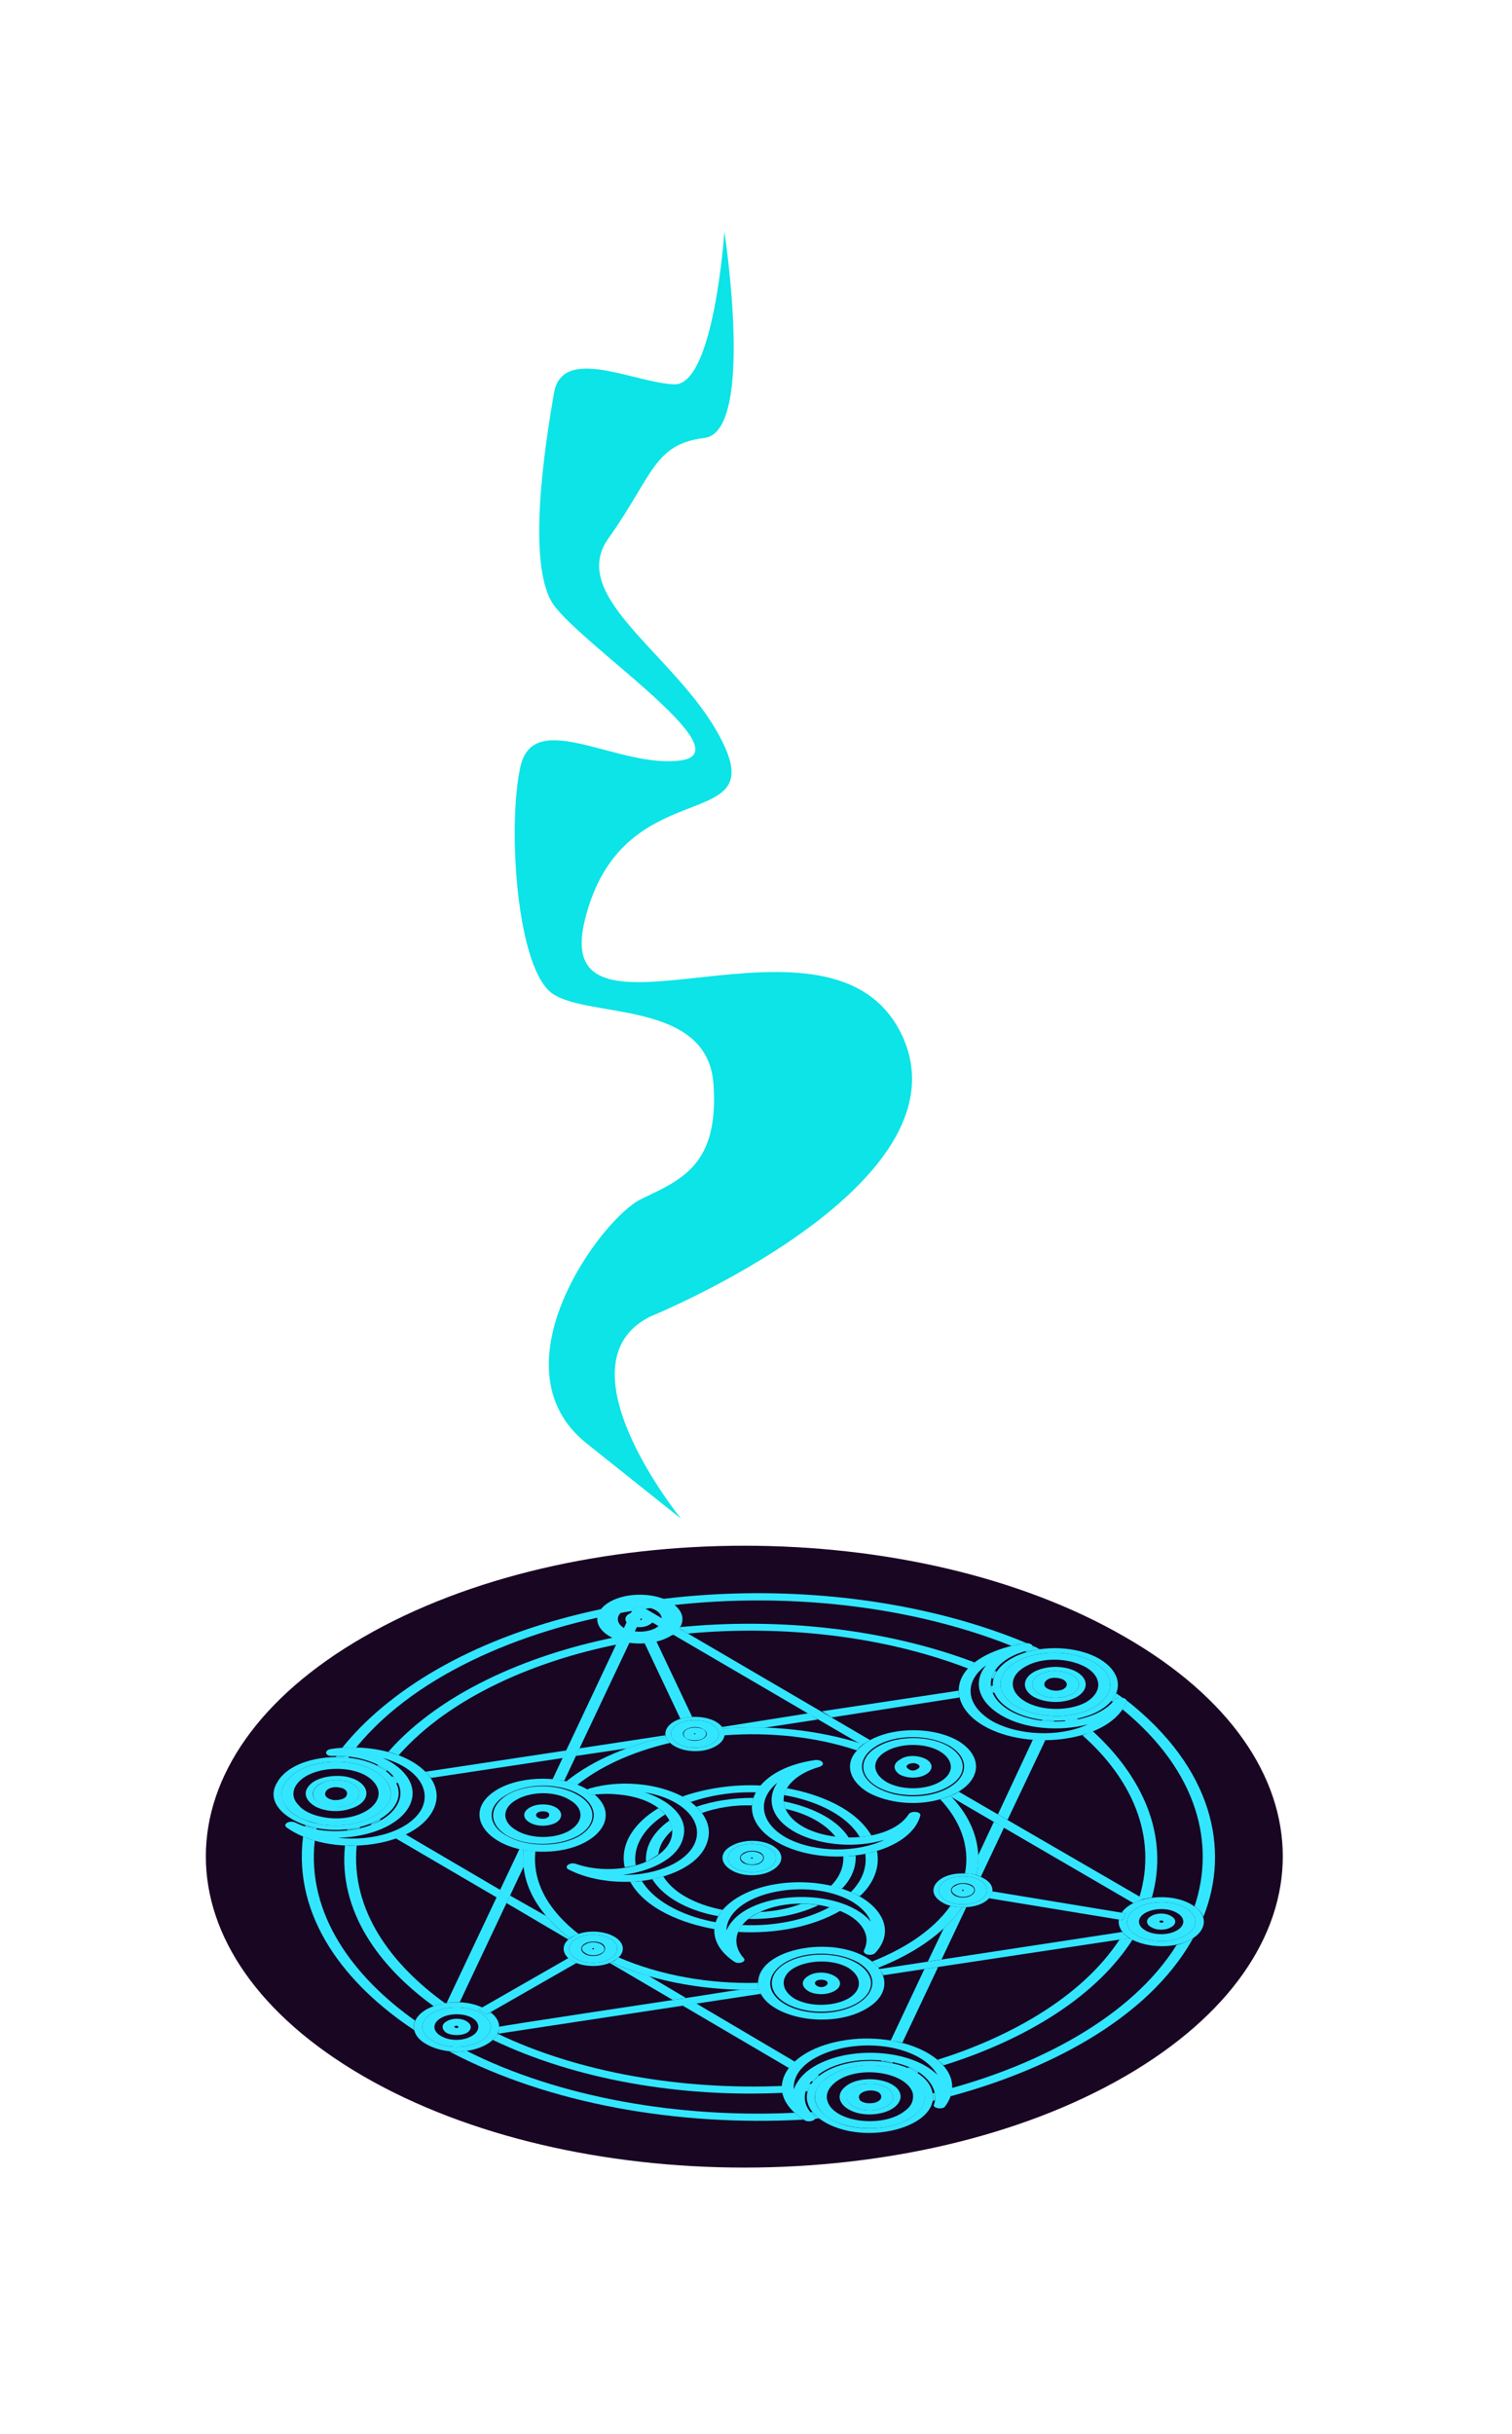 <svg version="1.2" xmlns="http://www.w3.org/2000/svg" viewBox="0 0 220 354" width="220" height="354">
	<title>4407-ai</title>
	<style>
		.s0 { fill: #190623 } 
		.s1 { fill: #33e6ff } 
		.s2 { fill: #0ce4e7 } 
	</style>
	<g id="&lt;Group&gt;">
		<g id="&lt;Group&gt;">
			<path id="Axo base 1012 " class="s0" d="m163.7 302c-30.6 17.7-80.2 17.7-110.8 0-30.6-17.7-30.6-46.3 0-63.9 30.6-17.7 80.2-17.7 110.8 0 30.6 17.6 30.6 46.2 0 63.9z"/>
			<g id="&lt;Group&gt;">
				<path id="Axo base 1009 " class="s1" d="m63.6 242.8c-5.9 3.4-10.5 7.3-13.8 11.4q1 0 2 0c9.2-11.3 25.8-17.5 40.2-19.9 0.1-0.3 0.2-0.5 0.7-0.6 0.6-0.1 0.9 0.1 1.2 0.3 17.9-2.7 37.5-0.9 53.3 5.4 0.7-0.2 1.4-0.3 2.2-0.4-25.9-10.8-62.4-9.6-85.8 3.8z"/>
				<path id="Axo Compound 223 " fill-rule="evenodd" class="s1" d="m88.7 238c-2.4-1.4-2.4-3.6 0-5 2.4-1.4 6.4-1.4 8.8 0 2.4 1.4 2.4 3.6 0 5-2.4 1.4-6.4 1.4-8.8 0zm7.5-4.3c-1.7-1-4.5-1-6.3 0-1.7 1-1.7 2.6 0 3.6 1.8 1 4.6 1 6.3 0 1.8-1 1.8-2.6 0-3.6z"/>
				<path id="Axo Compound 222 " fill-rule="evenodd" class="s1" d="m89.6 237.5c-2-1.1-2-2.9 0-4 1.9-1.2 5.1-1.2 7 0 1.9 1.1 1.9 2.9 0 4-1.9 1.1-5.1 1.1-7 0zm5.8-3.3c-1.3-0.7-3.3-0.7-4.6 0-1.2 0.7-1.2 1.9 0 2.6 1.3 0.7 3.3 0.7 4.6 0 1.2-0.7 1.2-1.9 0-2.6z"/>
				<path id="Axo base 1007 " class="s1" d="m126.6 253.1c-0.2 0.1-0.4 0.2-1 0.6-1.1-0.3 2.6 1.7-32.2-18.6l-11.3 23.9q-0.8-0.1-1.7-0.2l11.7-24.8c0.2-0.3 1-0.5 1.5-0.2z"/>
				<path id="Axo Compound 221 " fill-rule="evenodd" class="s1" d="m91.6 236.3c-0.8-0.4-0.8-1.2 0-1.6 0.8-0.5 2.1-0.5 2.9 0 0.8 0.4 0.8 1.2 0 1.6-0.8 0.5-2.1 0.5-2.9 0zm1.7-0.9c-0.3-0.2-0.7 0.1-0.4 0.2 0.3 0.2 0.7-0.1 0.4-0.2z"/>
				<path id="Axo base 1006 " class="s1" d="m141.8 241.8q-0.5 0.4-0.9 0.9c-12.2-4.7-26.8-6.4-40.8-5.1l-1.5-0.9c14.7-1.5 30.3 0.2 43.2 5.1z"/>
				<path id="Axo base 1005 " class="s1" d="m98 237.8q-3.2 0.4-6.3 1l0.5-1.2q2.2-0.3 4.4-0.6z"/>
				<path id="Axo base 999 " class="s1" d="m90.2 238l-0.5 1.2c-11.4 2.3-24 7.4-31.7 16.1q-0.7-0.3-1.5-0.5c8.1-9.2 21.7-14.5 33.7-16.8z"/>
				<path id="Axo base 997 " class="s1" d="m100.7 249.7q-0.9 0.1-1.7 0.3l-5.4-11.4 1.7-0.3z"/>
				<path id="Axo Compound 205 " fill-rule="evenodd" class="s1" d="m149.4 239c0.9 0 1.3 0.8 0.4 1-6 1.4-7.6 6-2.9 8.8 4.5 2.6 12.6 2 15.3-1.6 0.4-0.5 1.9-0.3 1.7 0.3-2.1 5.7-14.1 7.4-20.8 3.5-1.9-1.1-3.6-2.9-3.6-5.1 0-4.1 5.6-6.4 9.9-6.9zm-3.7 10.5c-3.4-2-4.2-4.9-2.2-7.3-3.3 2.4-3 5.8 0.8 8.1 3.9 2.2 9.9 2.4 14 0.5-4.1 1.1-9.2 0.7-12.6-1.3z"/>
				<path id="Axo base 996 " class="s1" d="m151.3 239.9q-1 0.1-1.9 0.4-0.2-0.1-0.3-0.1c0.5-0.2 1.4-0.3 1.2-0.8q0.5 0.2 1 0.5z"/>
				<path id="Axo Compound 204 " fill-rule="evenodd" class="s1" d="m160 241.3c3 1.8 3.3 4.3 1.7 6.1-2.8 3.3-10.3 3.8-14.6 1.3-4.4-2.6-3.1-6.8 2.3-8.4 3.3-1 7.7-0.7 10.6 1zm-12.1 0.4c-3.1 1.8-3.1 4.7 0 6.5 3.2 1.8 8.2 1.9 11.3 0.1 3.1-1.8 3.1-4.7 0-6.5-3.1-1.8-8.2-1.9-11.3-0.1z"/>
				<path id="Axo Compound 203 " fill-rule="evenodd" class="s1" d="m159.2 241.8c3.1 1.8 3.1 4.7 0 6.5-3.1 1.8-8.1 1.7-11.3-0.1-3.1-1.8-3.1-4.7 0-6.5 3.1-1.8 8.2-1.7 11.3 0.1zm-10 0.6c-2.5 1.4-2.4 3.7 0 5.1 2.4 1.4 6.4 1.4 8.8 0.1 2.4-1.4 2.4-3.7 0-5.1-2.5-1.4-6.4-1.5-8.8-0.1z"/>
				<path id="Axo Compound 202 " fill-rule="evenodd" class="s1" d="m156.7 243.2c1.7 1 1.7 2.6 0 3.6-1.7 1-4.5 1-6.3 0-1.7-1-1.7-2.6 0-3.6 1.8-1 4.6-1 6.3 0zm-0.7 0.4c-1.4-0.7-3.5-0.8-4.8 0-1.3 0.7-1.3 2 0 2.8 1.3 0.7 3.4 0.7 4.8 0 1.3-0.8 1.3-2 0-2.8z"/>
				<path id="Axo base 995 " class="s1" d="m145 243.1q-0.3 0.6-0.5 1.1-0.1-0.1-0.2-0.1 0.1-0.6 0.5-1.1 0.1 0.1 0.2 0.1z"/>
				<path id="Axo Compound 201 " fill-rule="evenodd" class="s1" d="m156 246.4c-1.4 0.7-3.5 0.7-4.8 0-1.3-0.8-1.3-2.1 0-2.8 1.3-0.8 3.4-0.7 4.8 0 1.3 0.8 1.3 2 0 2.8zm-1.3-0.7c0.7-0.4 0.7-1 0-1.4-0.6-0.3-1.7-0.4-2.3 0-0.6 0.4-0.6 1 0 1.3 0.7 0.4 1.7 0.4 2.3 0.1z"/>
				<path id="Axo base 994 " class="s1" d="m144.7 246.2h-0.3q-0.2-0.5-0.2-1h0.3q0 0.5 0.2 1z"/>
				<path id="Axo base 993 " class="s1" d="m139.6 246.9l-18.6 2.9-1.4-0.9 19.9-3q0 0.5 0.1 1z"/>
				<path id="Axo base 989 " class="s1" d="m163.4 247c-0.4-0.1-1-0.1-1.2 0.2q-0.1 0.2-0.3 0.3-0.1 0-0.2-0.1 0.5-0.6 0.7-1.1 0.5 0.3 1 0.7z"/>
				<path id="Axo base 988 " class="s1" d="m175.1 278.8q-0.3-0.8-1.3-1.5c3-8.9 0.7-19.5-10.5-28.7 0.2-0.2 0.6-1 0.6-1.2q0 0 0-0.1c12.6 9.9 15.1 21.7 11.2 31.5z"/>
				<path id="Axo base 987 " class="s1" d="m119 250.1l-7.8 1.2q-3-0.1-6 0.1-0.1-0.1-0.2-0.2l12.6-2z"/>
				<path id="Axo Compound 187 " fill-rule="evenodd" class="s1" d="m99 250c2-0.6 5.2-0.3 6.2 1.4 0.6 1 0 2-1.1 2.6-1.9 1.1-5.1 0.9-6.6-0.5-1.2-1-0.9-2.7 1.5-3.5zm-0.4 3.6c1.4 0.8 3.6 0.8 5 0 1.3-0.7 1.3-2 0-2.8-1.4-0.8-3.6-0.8-5 0-1.3 0.7-1.3 2 0 2.8z"/>
				<path id="Axo base 985 " class="s1" d="m156.9 250.1q-0.9 0.2-1.8 0.3-0.1-0.1-0.2-0.2c2.1-0.2 1.6-0.4 2-0.1z"/>
				<path id="Axo base 983 " class="s1" d="m153.4 250.3v0.1q-0.9 0-1.8-0.1c0.1-0.3-0.2-0.1 1.8 0z"/>
				<path id="Axo Compound 186 " fill-rule="evenodd" class="s1" d="m98.6 250.8c1.4-0.8 3.6-0.8 5 0 1.3 0.8 1.3 2.1 0 2.8-1.4 0.8-3.6 0.8-5 0-1.3-0.8-1.3-2.1 0-2.8zm3.7 2.1c0.7-0.4 0.7-1 0-1.4-0.6-0.4-1.7-0.4-2.4 0-0.7 0.4-0.7 1 0 1.4 0.6 0.4 1.7 0.4 2.4 0z"/>
				<path id="Axo base 977 " class="s1" d="m125.6 253.7q-0.6 0.4-0.9 0.9c-6-2-12.7-2.7-19.3-2.2q0-0.6-0.2-1c6.7-0.5 13.9 0.2 20.4 2.3z"/>
				<path id="Axo Compound 185 " fill-rule="evenodd" class="s1" d="m99.9 252.9c-0.6-0.4-0.6-1 0.1-1.4 0.6-0.3 1.6-0.3 2.3 0 0.6 0.4 0.6 1-0.1 1.4-0.6 0.3-1.6 0.3-2.3 0zm1.1-0.8c-0.1 0.1 0.1 0.2 0.2 0.1 0.1 0-0.1-0.1-0.2-0.1z"/>
				<path id="Axo Compound 220 " fill-rule="evenodd" class="s1" d="m139.4 253.2c4.3 2.6 3.2 6.9-2.6 8.5-3.4 1-7.6 0.6-10.5-1-2.8-1.7-3.4-4.2-1.6-6.1 2.8-3.3 10.3-3.9 14.7-1.4zm-11.8 6.8c2.9 1.7 7.6 1.7 10.5 0 2.9-1.7 2.9-4.4 0-6.1-2.9-1.6-7.6-1.7-10.5 0-2.9 1.7-2.9 4.4 0 6.1z"/>
				<path id="Axo base 975 " class="s1" d="m167.6 276c-1.6 0.2-0.9 0.4-1.8-0.1 2.7-9-1.3-17.3-8.3-23.5q0.7-0.3 1.5-0.6c7.1 6.5 11.2 15 8.6 24.2z"/>
				<path id="Axo base 969 " class="s1" d="m96.9 252.6q-3 0.7-5.7 1.7l-7.4 1.1 0.5-1.1 12.5-1.9q0 0.1 0.1 0.2z"/>
				<path id="Axo base 967 " class="s1" d="m97.5 253.5c-6 1.4-10.5 3.7-13.5 6.1q-0.8-0.3-1.6-0.5c4.1-3.3 9.4-5.3 14.5-6.5q0.1 0.5 0.6 0.9z"/>
				<path id="Axo Compound 219 " fill-rule="evenodd" class="s1" d="m127.8 254c2.8-1.6 7.4-1.6 10.2 0 2.8 1.7 2.8 4.3-0.1 5.9-2.8 1.6-7.4 1.6-10.2 0-2.8-1.6-2.8-4.3 0.1-5.9zm1.2 5.2c2.1 1.2 5.6 1.2 7.7 0 2.2-1.2 2.2-3.2 0-4.5-2.1-1.2-5.6-1.2-7.7 0-2.2 1.2-2.2 3.2 0 4.5z"/>
				<path id="Axo base 966 " class="s1" d="m152.1 253.1l-5.5 11.6-1.4-0.8 5.1-10.9q0.9 0.1 1.8 0.1z"/>
				<path id="Axo Compound 200 " fill-rule="evenodd" class="s1" d="m41.7 265.8c-0.6-0.5 0.4-1.1 1.3-0.7 4.8 2.4 12.7 1.2 14.8-2.6 1.3-2.3-0.3-4.6-2.8-5.8-2-1-4.5-1.4-6.6-1.3-1.1 0.1-1.3-0.8-0.3-1 4.5-0.7 10.6 0.1 13.8 3.3 1.6 1.6 2.2 3.7 1 5.8-3 5.4-15.1 6.7-21.2 2.3zm7.5 1.5c5.2 0.6 10.4-1.1 12.1-4.1 1.6-3-0.8-6.2-5.6-7.5 3.2 1.4 5.4 4.2 3.8 7.1-1.5 2.7-5.7 4.4-10.3 4.5z"/>
				<path id="Axo base 965 " class="s1" d="m82.4 254.6l-0.5 1.1-19.2 2.9q-0.4-0.5-0.8-0.9z"/>
				<path id="Axo Compound 218 " fill-rule="evenodd" class="s1" d="m131 255.9c1-0.7 2.7-0.6 3.8 0 1 0.6 1 1.6-0.1 2.2-1 0.6-2.7 0.6-3.8 0-1-0.7-1-1.6 0.1-2.2zm1.2 1.4c0.3 0.3 0.9 0.3 1.3 0 0.4-0.2 0.4-0.5 0-0.7-0.3-0.2-0.9-0.2-1.3 0-0.4 0.2-0.4 0.5 0 0.7z"/>
				<path id="Axo base 964 " class="s1" d="m50.8 255.5q-0.1 0.1-0.1 0.2c-2-0.3-2 0-1.7-0.3q0.9 0 1.8 0.1z"/>
				<path id="Axo Compound 199 " fill-rule="evenodd" class="s1" d="m40.3 259.3c2.5-4.6 13.1-5 16.7-0.9 3.7 4.3-3.4 8.9-10.9 7.5-3.8-0.7-7.7-3.4-5.8-6.6zm1.5 3.7c1.1 1.3 3 2 4.6 2.3 6.7 1.2 12.8-2.9 9.6-6.5-3.2-3.7-12.4-3.3-14.6 0.7-0.7 1.1-0.5 2.4 0.4 3.5z"/>
				<path id="Axo Compound 188 " fill-rule="evenodd" class="s1" d="m118.6 256c1.1-0.1 1.6 0.7 0.6 1-3.2 0.9-6.1 3.2-4.9 6.1 2.3 5.2 14.8 5.6 17.9 0.8 0.4-0.6 1.9-0.4 1.7 0.2-1.6 5.8-13.8 7.9-20.9 3.8-6.7-3.9-3.6-10.6 5.6-11.9zm-4 11.4c4.1 2.1 10.1 2.1 14.1 0.2-4 1.2-9.1 0.9-12.8-1-3.6-1.9-4.5-4.8-2.8-7.3-3.2 2.6-2.3 6.1 1.5 8.1z"/>
				<path id="Axo Compound 198 " fill-rule="evenodd" class="s1" d="m43.3 264.2c-1.9-1.1-3-2.9-1.9-4.7 2.2-4 11.4-4.4 14.6-0.7 3.2 3.7-3 7.7-9.6 6.5-1.2-0.3-2.3-0.6-3.1-1.1zm0.1-1.7c0.7 0.9 2 1.5 3.6 1.8 5.2 1 9.9-2.2 7.4-5.1-2.4-2.8-9.6-2.5-11.4 0.6-0.5 0.9-0.4 1.9 0.4 2.7z"/>
				<path id="Axo base 961 " class="s1" d="m56.3 257.5c-0.3 0.3 0.1 0.1-1.4-0.7q0 0 0.1-0.1 0.7 0.3 1.3 0.8z"/>
				<path id="Axo Compound 197 " fill-rule="evenodd" class="s1" d="m44.7 260.1c0.9-1.6 3.7-2 5.6-1.7 3.7 0.7 4.1 3.7 0.6 4.7-1.8 0.6-3.9 0.3-5.1-0.4-1-0.6-1.7-1.6-1.1-2.6zm1 0.2c-0.7 1.2 0.7 2.2 2.2 2.4 1.7 0.4 3.6-0.2 4.2-1.2 0.6-1.1-0.4-2.2-2.1-2.5-1.8-0.3-3.7 0.2-4.3 1.3z"/>
				<path id="Axo base 960 " class="s1" d="m57.9 259.3l-0.3 0.1c-0.1-0.3-0.6-1-0.6-1h0.3q0.4 0.5 0.6 0.9z"/>
				<path id="Axo Compound 211 " fill-rule="evenodd" class="s1" d="m72.5 260.2c3.6-2 9.5-2 13 0.1q-0.2 0.2-0.1 0.4c0.2 0.3 0.8 0.4 1.1 0.3 4.4 3.7-0.6 8.8-8.6 8.3-7.4-0.5-11-5.9-5.4-9.1zm1.3 0.8c-3 1.6-3 4.4-0.1 6 2.9 1.7 7.6 1.7 10.5 0.1 2.9-1.7 2.9-4.4 0.1-6.1-2.9-1.7-7.6-1.7-10.5 0z"/>
				<path id="Axo Compound 196 " fill-rule="evenodd" class="s1" d="m50 259c1.7 0.3 2.7 1.4 2.1 2.5-0.8 1.4-3.8 1.8-5.6 0.8-2.4-1.5 0.1-3.9 3.5-3.3zm0.4 2.2c0.3-0.5-0.1-1.1-1-1.2-0.8-0.2-1.8 0.1-2 0.6-0.3 0.5 0.1 1 1 1.2 0.8 0.1 1.8-0.1 2-0.6z"/>
				<path id="Axo Compound 190 " fill-rule="evenodd" class="s1" d="m85.4 260.7c-0.2-0.3 0.1-0.5 0.5-0.6 4.2-1.2 9.6-0.8 13.4 1.2 2.4 1.4 4.4 3.6 3.7 6.3-1 4.1-7 6-11.3 6.1-3 0.1-6.3-0.4-9-1.8-0.7-0.4 0.2-1.1 1.1-0.8 3.1 1.1 7.2 1 10.2-0.3 6.7-2.9 4.1-9.1-4.1-9.8-3-0.3-4.1 0.4-4.5-0.3zm15.9 6.8c0.8-3.1-2.5-6-7.5-6.8 3.2 1 6.5 3.4 5.6 6.6-0.8 3.3-5.3 5-8.8 5.4 5.2 0.1 9.9-2.1 10.7-5.2z"/>
				<path id="Axo base 959 " class="s1" d="m110.7 259.7q-0.4 0.5-0.7 1c-3.3-0.1-6.6 0.4-9.5 1.4q-0.6-0.4-1.2-0.8c3.4-1.2 7.5-1.8 11.4-1.6z"/>
				<path id="Axo Compound 210 " fill-rule="evenodd" class="s1" d="m84.1 261.1c2.8 1.6 2.8 4.3 0 5.9-2.9 1.6-7.5 1.6-10.3 0-2.8-1.7-2.7-4.3 0.1-6 2.8-1.6 7.4-1.6 10.2 0.1zm-1.3 5.2c2.2-1.3 2.2-3.3 0.1-4.5-2.1-1.3-5.6-1.3-7.8 0-2.1 1.2-2.1 3.2 0 4.4 2.1 1.3 5.6 1.3 7.7 0.1z"/>
				<path id="Axo base 955 " class="s1" d="m126.8 267q-0.8 0.1-1.7 0.2c-2.1-3.5-6.9-5.4-11-6.1q0.1-0.5 0.4-1c4.5 0.8 10 2.9 12.3 6.9z"/>
				<path id="Axo base 954 " class="s1" d="m166.4 276.2q-0.8 0.3-1.5 0.6c-28-16.3-26.2-15.2-26.6-15.6 0.8-0.3 1-0.5 1.2-0.6z"/>
				<path id="Axo base 951 " class="s1" d="m142.1 272.7q-0.8-0.2-1.7-0.2c0.8-4.1-0.8-7.8-3.6-10.8q0.8-0.2 1.5-0.5c3.1 3.2 4.7 7.2 3.8 11.5z"/>
				<path id="Axo base 950 " class="s1" d="m109.6 261.5q-0.1 0.5-0.2 1.1c-2.5-0.1-5 0.3-7.3 1.1q-0.3-0.5-0.8-0.9c2.6-0.9 5.5-1.3 8.3-1.3z"/>
				<path id="Axo base 947 " class="s1" d="m123.5 267.3q-1 0-1.9-0.1c-1.7-2.2-4.6-3.5-7.3-4.1q-0.2-0.5-0.3-1.1c3.5 0.7 7.6 2.3 9.5 5.3z"/>
				<path id="Axo Compound 209 " fill-rule="evenodd" class="s1" d="m77.1 265.1c-1.1-0.6-1.1-1.6 0-2.2 1-0.6 2.8-0.6 3.8 0 1 0.6 1 1.6 0 2.2-1.1 0.6-2.8 0.6-3.8 0zm2.5-0.7c0.4-0.2 0.4-0.6 0.1-0.8-0.4-0.2-1-0.2-1.4 0-0.4 0.2-0.4 0.6 0 0.8 0.4 0.2 1 0.2 1.3 0z"/>
				<path id="Axo base 946 " class="s1" d="m96.8 263.9c-2.7 1.7-4.8 4.3-4.3 7.4q-0.8 0.2-1.6 0.3c-0.8-3.6 1.7-6.7 4.9-8.6 0.3 0.2 0.5 0.4 1 0.9z"/>
				<path id="Axo base 943 " class="s1" d="m55.4 264.7q-0.6 0.4-1.3 0.7l-0.2-0.1c1.6-0.7 1.2-0.8 1.5-0.6z"/>
				<path id="Axo base 941 " class="s1" d="m97.8 266.2c-1.2 1.1-1.9 2.3-2 3.5q-0.8 0.6-1.8 1.1c-0.2-2.5 1.4-4.6 3.4-6q0.4 0.7 0.4 1.4z"/>
				<path id="Axo base 940 " class="s1" d="m146.1 265.8l-3.4 7.2q-0.3-0.2-0.6-0.3 0.3-1.4 0.2-2.8l2.3-4.9z"/>
				<path id="Axo base 935 " class="s1" d="m46.1 265.9q0 0.1-0.1 0.2-0.9-0.2-1.6-0.4c0-0.4-0.2-0.1 1.7 0.2z"/>
				<path id="Axo base 934 " class="s1" d="m52.4 265.7q0 0.1-0.1 0.2-0.8 0.2-1.8 0.3c0.1-0.3-0.2 0.1 1.9-0.5z"/>
				<path id="Axo base 933 " class="s1" d="m72.8 274.9l-0.5 1.1-14.7-8.6q0.7-0.3 1.4-0.6z"/>
				<path id="Axo base 931 " class="s1" d="m60.4 293.9q-0.3 0.7-0.1 1.4c-10-6.6-17.7-16.4-16.2-28.2q0.8 0.4 1.7 0.6c-1.2 10.8 5.7 19.9 14.6 26.2z"/>
				<path id="Axo Compound 181 " fill-rule="evenodd" class="s1" d="m106.4 268.5c1.7-1 4.4-1 6.1 0 1.6 1 1.6 2.5-0.1 3.5-1.6 1-4.4 1-6 0-1.7-1-1.7-2.6 0-3.5zm0.5 0.3c-1.3 0.8-1.3 2.1 0 2.9 1.4 0.8 3.6 0.8 5 0 1.3-0.8 1.4-2.1 0-2.9-1.4-0.8-3.6-0.8-5 0z"/>
				<path id="Axo Compound 180 " fill-rule="evenodd" class="s1" d="m106.9 268.8c1.4-0.8 3.6-0.8 5 0 1.4 0.8 1.3 2.1 0 2.9-1.4 0.8-3.6 0.8-5 0-1.3-0.8-1.3-2.1 0-2.9zm1.3 0.7c-0.7 0.4-0.7 1.1 0 1.5 0.6 0.3 1.8 0.4 2.4 0 0.7-0.4 0.7-1.1 0.1-1.5-0.7-0.4-1.8-0.4-2.5 0z"/>
				<path id="Axo base 927 " class="s1" d="m64.8 291.4q-0.9 0.1-1.7 0.4c-7.9-5.7-13.9-13.8-12.9-23.4q0.9 0.1 1.7 0c-0.9 9.5 5.1 17.4 12.9 23z"/>
				<path id="Axo base 925 " class="s1" d="m76.2 269.1q-0.1 1.2 0 2.4l-9.3 19.7q-1 0-1.9 0.1l10.6-22.4q0.3 0.1 0.6 0.2z"/>
				<path id="Axo base 924 " class="s1" d="m84.2 281.3c-0.6 0.2-1 0.4-1.3 0.6-4.2-3.2-7.3-7.6-6.7-12.8q0.8 0.1 1.7 0.2c-0.5 4.9 2.4 9 6.3 12z"/>
				<path id="Axo base 921 " class="s1" d="m125.1 275.8q-0.6-0.3-1.3-0.6c1.5-1.5 2.4-3.4 2.1-5.6q0.9-0.1 1.7-0.4c0.5 2.5-0.6 4.9-2.5 6.6z"/>
				<path id="Axo Compound 179 " fill-rule="evenodd" class="s1" d="m108.3 269.6c0.6-0.4 1.6-0.4 2.3 0 0.6 0.3 0.6 0.9 0 1.3-0.7 0.4-1.7 0.4-2.3 0-0.7-0.4-0.7-1 0-1.3zm1 0.7c0.1 0.1 0.3 0 0.2-0.1-0.1-0.1-0.3 0-0.2 0.1z"/>
				<path id="Axo base 920 " class="s1" d="m122.5 274.7q-0.8-0.2-1.6-0.4c1.2-1.2 1.9-2.7 1.8-4.3q0.9 0 1.8-0.1c0.1 1.8-0.7 3.5-2 4.8z"/>
				<path id="Axo Compound 184 " fill-rule="evenodd" class="s1" d="m142.7 273c3.3 1.4 1.5 4.5-2.7 4.4-1.2 0-2.3-0.3-2.9-0.7-2.8-1.6-0.7-4.4 3.3-4.2 0.8 0 1.6 0.1 2.3 0.5zm-5.1 0.5c-1.3 0.8-1.3 2.1 0 2.9 1.4 0.8 3.6 0.8 5 0 1.3-0.8 1.4-2.1 0-2.9-1.4-0.8-3.6-0.8-5 0z"/>
				<path id="Axo Compound 183 " fill-rule="evenodd" class="s1" d="m142.6 273.5c1.4 0.8 1.3 2.1 0 2.9-1.4 0.8-3.6 0.8-5 0-1.3-0.8-1.3-2.1 0-2.9 1.4-0.8 3.6-0.8 5 0zm-1.2 0.7c-0.7-0.4-1.8-0.4-2.5 0-0.7 0.4-0.7 1.1 0 1.5 0.6 0.4 1.8 0.4 2.4 0 0.7-0.4 0.7-1.1 0.1-1.5z"/>
				<path id="Axo base 917 " class="s1" d="m105.2 277.8q-0.4 0.4-0.7 0.9c-3.5-0.6-7.7-2.3-9.6-5.4q0.8-0.1 1.6-0.4c1.7 2.8 5.5 4.3 8.7 4.9z"/>
				<path id="Axo base 916 " class="s1" d="m104.2 279.6q-0.2 0.5-0.2 1c-4.6-0.8-10.1-2.9-12.3-6.9q0.9 0 1.7-0.1c2.1 3.4 6.8 5.3 10.8 6z"/>
				<path id="Axo Compound 189 " fill-rule="evenodd" class="s1" d="m127.4 284c-0.5 0.6-1.9 0.3-1.7-0.3 1.2-2.4-0.6-4.5-3.1-5.6-4.1-1.9-10.3-1.6-13.7 1-2.1 1.7-2.3 3.9-0.7 5.7 0.5 0.5-0.7 1-1.4 0.5-3.7-2.5-3.9-6.2-0.1-8.9 4.4-3.1 12-3.4 17.1-1.2 4.3 1.8 6.6 5.5 3.6 8.8zm-0.7-4.5c-0.4-1.1-1.4-2.1-2.7-2.9-6.6-3.8-18.2-1.2-18.3 4.2 2.5-5.9 16.5-6.6 21-1.3z"/>
				<path id="Axo Compound 182 " fill-rule="evenodd" class="s1" d="m141.3 274.3c0.6 0.3 0.6 0.9 0 1.3-0.7 0.4-1.7 0.4-2.3 0-0.7-0.4-0.7-1 0-1.3 0.6-0.4 1.6-0.4 2.3 0zm-1.1 0.6c-0.1-0.1-0.3 0-0.2 0.1 0.1 0.1 0.3 0 0.2-0.1z"/>
				<path id="Axo base 908 " class="s1" d="m163.8 278.3l-0.4 1-19.5-3.2q0.4-0.5 0.5-1z"/>
				<path id="Axo base 907 " class="s1" d="m82.9 281.9q-0.1 0.1-0.2 0.2l-9-5.3 0.5-1.1 5.3 3q1.4 1.7 3.4 3.2z"/>
				<path id="Axo Compound 217 " fill-rule="evenodd" class="s1" d="m173.6 281.9c-2.5 1.6-6.6 1.5-9.1 0.1-1-0.6-1.9-1.6-1.7-2.8l0.6 0.1 0.4-1-0.6-0.1c1.7-2.5 7.6-3.1 10.6-0.9 1.9 1.3 1.8 3.3-0.2 4.6zm-1.1-4.4c-1.9-1.1-5.1-1.1-7 0-2 1.1-2 2.9-0.1 4 2 1.1 5.1 1.2 7.1 0 1.9-1.1 1.9-2.9 0-4z"/>
				<path id="Axo Compound 216 " fill-rule="evenodd" class="s1" d="m172.5 281.5c-2 1.2-5.1 1.1-7.1 0-1.9-1.1-1.9-2.9 0.1-4 1.9-1.1 5.1-1.1 7 0 1.9 1.1 1.9 2.9 0 4zm-5.8-0.7c1.2 0.7 3.3 0.7 4.5 0 1.3-0.7 1.3-1.9 0-2.6-1.2-0.7-3.2-0.7-4.5 0-1.3 0.7-1.3 1.9 0 2.6z"/>
				<path id="Axo base 903 " class="s1" d="m119.1 277.1c-2.9 1.4-6.6 2.1-10.2 2 0.5-0.3 0.9-0.6 1.7-1 2.1-0.1 4.2-0.5 6-1.2q1.3 0 2.5 0.2z"/>
				<path id="Axo base 901 " class="s1" d="m140 277.4c-2.8 4.1-7.6 7-12.2 8.8q-0.4-0.5-0.9-0.9c4.3-1.7 8.7-4.3 11.4-8.1q0.8 0.2 1.7 0.2z"/>
				<path id="Axo base 900 " class="s1" d="m122.3 277.9c-4.1 2.4-9.6 3.4-14.9 3.1q0.2-0.5 0.6-1c4.6 0.2 9.2-0.7 12.7-2.6q0.8 0.2 1.6 0.5z"/>
				<path id="Axo base 889 " class="s1" d="m140.6 277.4l-3.6 7.6-2 0.3 2.3-4.8q1.6-1.5 2.7-3.1 0.3 0 0.6 0z"/>
				<path id="Axo Compound 215 " fill-rule="evenodd" class="s1" d="m167.5 280.3c-0.8-0.4-0.8-1.2 0-1.6 0.8-0.5 2.1-0.5 2.9 0 0.8 0.4 0.8 1.2 0 1.6-0.8 0.5-2.1 0.5-2.9 0zm1.7-0.9c-0.3-0.2-0.7 0.1-0.4 0.2 0.2 0.2 0.7-0.1 0.4-0.2z"/>
				<path id="Axo Compound 178 " fill-rule="evenodd" class="s1" d="m83.2 285.2c-1.6-1-1.6-2.6 0.1-3.5 1.6-1 4.4-1 6.1 0 1.7 1 1.6 2.6-0.1 3.5-1.6 1-4.4 1-6.1 0zm5.6-0.3c1.3-0.8 1.4-2.1 0-2.9-1.4-0.8-3.6-0.8-5 0-1.3 0.8-1.3 2.1 0 2.9 1.4 0.8 3.6 0.8 5 0z"/>
				<path id="Axo base 888 " class="s1" d="m164.3 281.9l-35.8 5.4q-0.2-0.5-0.6-0.9l35.4-5.4q0.4 0.5 1 0.9z"/>
				<path id="Axo Compound 177 " fill-rule="evenodd" class="s1" d="m83.8 284.9c-1.3-0.8-1.3-2.1 0-2.9 1.4-0.8 3.6-0.8 5 0 1.4 0.8 1.3 2.1 0 2.9-1.4 0.8-3.6 0.8-5 0zm3.8-2.2c-0.7-0.4-1.8-0.4-2.5 0-0.7 0.4-0.7 1.1 0 1.5 0.6 0.4 1.8 0.4 2.4 0 0.7-0.4 0.7-1.1 0.1-1.5z"/>
				<path id="Axo base 887 " class="s1" d="m164.8 282.1c-5.9 9.2-17.2 15.1-27.5 18.3q-0.4-0.4-0.9-0.8c9.9-3.1 20.8-8.8 26.5-17.5l1.4-0.2c0.3 0.2 0.2 0.1 0.5 0.2z"/>
				<path id="Axo base 885 " class="s1" d="m173.6 281.9c-6.7 12.1-21.9 19.4-35.3 23q0.2-0.6 0.2-1.2c12.3-3.4 26-10.1 32.7-20.8 0.8-0.2 1.6-0.5 2.4-1z"/>
				<path id="Axo Compound 176 " fill-rule="evenodd" class="s1" d="m87.5 284.1c-0.7 0.4-1.7 0.4-2.3 0-0.7-0.4-0.7-1 0-1.3 0.6-0.4 1.6-0.4 2.3 0 0.6 0.4 0.6 1 0 1.3zm-1.3-0.7c-0.1 0.1 0.1 0.2 0.2 0.1 0.1-0.1-0.1-0.2-0.2-0.1z"/>
				<path id="Axo Compound 208 " fill-rule="evenodd" class="s1" d="m126 292.2c-5.7 3.3-15.7 1-15.7-3.8 0.1-5.6 13.3-7.3 17.5-2.2 1.5 1.8 1.2 4.3-1.8 6zm-1.3-0.7c2.9-1.7 3-4.4 0.1-6.1-2.9-1.6-7.6-1.7-10.5 0-2.9 1.7-3 4.4-0.1 6.1 2.9 1.7 7.6 1.7 10.5 0z"/>
				<path id="Axo Compound 207 " fill-rule="evenodd" class="s1" d="m124.6 291.4c-2.8 1.6-7.4 1.6-10.2 0-2.8-1.6-2.8-4.3 0-5.9 2.8-1.6 7.4-1.6 10.2 0 2.9 1.7 2.8 4.3 0 5.9zm-1.2-0.7c2.1-1.2 2.1-3.2 0-4.5-2.1-1.2-5.6-1.2-7.8 0-2.1 1.2-2.1 3.2 0 4.5 2.1 1.2 5.6 1.2 7.8 0z"/>
				<path id="Axo base 880 " class="s1" d="m110.5 289.4c-7.2 0.2-15-1-21.6-4 0.4-0.1 0.8-0.4 1.1-0.7 6 2.6 13.2 3.9 20.3 3.7q0 0.6 0.2 1z"/>
				<path id="Axo base 877 " class="s1" d="m83.9 285.5l-13.1 7.5-1.2-0.7 13.1-7.5c0.3 0.3 0.8 0.6 1.2 0.7z"/>
				<path id="Axo base 876 " class="s1" d="m99.8 290.6l-1.9 0.3-9.2-5.4q0.1 0 0.2-0.1 2.6 1.2 5.5 2z"/>
				<path id="Axo base 878 " class="s1" d="m136.5 286.1l-5.2 11q-0.9-0.2-1.7-0.3l4.9-10.4z"/>
				<path id="Axo Compound 206 " fill-rule="evenodd" class="s1" d="m121.4 289.6c-1.1 0.6-2.8 0.6-3.8 0-1.1-0.7-1-1.6 0-2.2 1.1-0.7 2.8-0.6 3.8 0 1.1 0.6 1.1 1.6 0 2.2zm-1.2-1.5c-0.4-0.2-1-0.2-1.4 0-0.3 0.2-0.3 0.5 0 0.7 0.4 0.3 1 0.3 1.4 0 0.3-0.2 0.3-0.5 0-0.7z"/>
				<path id="Axo base 872 " class="s1" d="m110.7 290l-38.2 5.8c0-0.3 0.1-0.6 0.1-1 0-0.1 25.3-3.9 25.3-3.9 12.5-1.9 8-1.4 12.6-1.5q0.1 0.3 0.2 0.6z"/>
				<path id="Axo Compound 214 " fill-rule="evenodd" class="s1" d="m62 297.3c-2.7-1.5-2.3-4.3 1.1-5.5 2.2-0.8 5-0.8 7.1 0.2l-0.6 0.3 1.2 0.7 0.6-0.3c2.7 2.1 0.7 5-3.5 5.6-1.9 0.3-4.2 0-5.9-1zm7.9-0.4c2-1.2 2-3 0-4.1-1.9-1.1-5-1.1-7 0-1.9 1.1-1.9 2.9 0 4 1.9 1.2 5.1 1.2 7 0.1z"/>
				<path id="Axo base 870 " class="s1" d="m115.7 299.9q-0.5 0.4-0.9 0.9l-15.5-9.1 2-0.3z"/>
				<path id="Axo Compound 213 " fill-rule="evenodd" class="s1" d="m62.9 296.8c-1.9-1.1-1.9-2.9 0-4 2-1.1 5.1-1.1 7 0 2 1.1 2 2.9 0 4.1-1.9 1.1-5.1 1.1-7-0.1zm1.2-0.7c1.3 0.8 3.3 0.8 4.6 0 1.2-0.7 1.2-1.9 0-2.6-1.2-0.7-3.3-0.7-4.5 0-1.3 0.7-1.3 1.9-0.1 2.6z"/>
				<path id="Axo Compound 212 " fill-rule="evenodd" class="s1" d="m67.9 294c0.8 0.5 0.8 1.2 0 1.7-0.8 0.4-2.1 0.4-2.9 0-0.8-0.5-0.8-1.3 0-1.7 0.8-0.5 2.1-0.5 2.9 0zm-1.3 0.7c-0.2-0.2-0.7 0.1-0.4 0.2 0.3 0.2 0.7 0 0.4-0.2z"/>
				<path id="Axo base 868 " class="s1" d="m113.9 304.4c-14.9 0.7-30.1-1.9-42.2-7.7q0.4-0.4 0.7-0.9c11.9 5.7 26.8 8.2 41.4 7.6q0 0.5 0.1 1z"/>
				<path id="Axo Compound 195 " fill-rule="evenodd" class="s1" d="m137.5 306.4c-0.4 0.5-1.9 0.2-1.6-0.3 0.5-1.4 0-3.2-2.2-4.7-4.2-2.7-12.5-2.4-15.6 1.3-1.2 1.3-1.4 3-0.2 4.5 0.5 0.6 0.8 0.7 0.7 1-0.2 0.3-1 0.5-1.5 0.2-6.7-4.1-2.8-10.8 7-11.8 4-0.4 9.2 0.4 12.3 3 2.3 1.9 2.9 4.4 1.1 6.8zm-1.1-4.6c-0.5-0.9-1.4-1.8-2.6-2.5-6.8-3.9-18.7-1-18.3 4.6q0.5-1.4 1.9-2.6c4.9-3.9 15-3.5 19 0.5z"/>
				<path id="Axo base 866 " class="s1" d="m116.9 308.3c-18.3 1-37.1-2.3-51.5-9.9q1.3 0.1 2.5-0.1c13.5 6.8 30.9 9.8 47.7 9q0.6 0.5 1.3 1z"/>
				<path id="Axo base 863 " class="s1" d="m129.9 299.9c-0.1 0.3 0.2 0.1-1.7-0.1v-0.1q0.9 0.1 1.7 0.2z"/>
				<path id="Axo Compound 194 " fill-rule="evenodd" class="s1" d="m121.3 309.3c-4.4-1.8-5-5.1-2.2-7.3 2.2-1.8 6.5-2.8 10.7-1.9 2.5 0.5 5.5 1.9 5.9 4.4 0.8 4.5-8.2 7.3-14.4 4.8zm11.8-1.7c4.1-3.3-0.9-7.8-7.9-7.1-2.1 0.2-3.9 0.9-5.1 1.9-4.2 3.3 0.8 7.8 7.8 7.1 2.1-0.2 4-0.9 5.2-1.9z"/>
				<path id="Axo Compound 193 " fill-rule="evenodd" class="s1" d="m133.1 307.6c-2.9 2.4-8.8 2.6-12.3 0.6-2.5-1.5-3.1-4-0.7-5.8 4.1-3.4 13.2-2.2 14.4 1.8 0.3 1.2-0.1 2.4-1.4 3.4zm-12.7-2c0.9 3.1 8.1 4 11.3 1.4 1-0.7 1.3-1.7 1.1-2.6-1-3.1-8.1-4.1-11.3-1.5-1 0.8-1.4 1.8-1.1 2.7z"/>
				<path id="Axo base 861 " class="s1" d="m133.7 301.4c-0.5 0.2 0.1 0.1-1.7-0.6q0.2-0.1 0.3-0.1 0.8 0.3 1.4 0.7z"/>
				<path id="Axo base 860 " class="s1" d="m119.2 301.9c-1.2 0.9-0.7 1-1.1 0.8 0.3-0.5 0.6-0.7 0.9-0.9z"/>
				<path id="Axo Compound 192 " fill-rule="evenodd" class="s1" d="m123 303.5c1.4-1.2 4.2-1.4 6.2-0.6 3.2 1.3 2 4.2-1.9 4.6-3.8 0.4-6.6-2.1-4.3-4zm1.2 2.9c2.3 1.3 6.3 0.1 5.7-1.7-0.3-1.1-2-1.8-3.9-1.6-2.6 0.2-3.8 2.1-1.8 3.3z"/>
				<path id="Axo Compound 191 " fill-rule="evenodd" class="s1" d="m126 303.1c1.9-0.2 3.6 0.5 3.9 1.6 0.6 1.8-3.4 3-5.7 1.7-2-1.2-0.9-3.1 1.8-3.3zm0.9 2.8c1.2-0.1 1.8-1 0.9-1.6-1.2-0.6-3.1 0-2.8 0.9 0.1 0.6 1.2 0.8 1.9 0.7z"/>
				<path id="Axo base 858 " class="s1" d="m118.1 303.1q-0.4 0.5-0.6 1.1-0.1 0-0.3 0 0.2-0.6 0.5-1.1 0.2 0 0.4 0z"/>
				<path id="Axo base 909 " class="s1" d="m136 305.5q-0.1 0-0.3 0.1 0.1-0.5 0-1.1 0.2-0.1 0.3-0.1 0.1 0.6 0 1.1z"/>
				<path id="Axo base 850 " class="s1" d="m119.2 308.1q-0.3 0-0.6 0.1c0.1-0.3-0.2-0.4-0.7-1q0.2 0 0.3 0 0.4 0.5 1 0.9z"/>
			</g>
		</g>
	</g>
	<path id="&lt;Path&gt;" class="s2" d="m99.1 220.9c0 0 0 0-13.8-11-13.8-11.1 2.3-32.8 8-35.5 5.8-2.8 11.4-4.9 10.5-16.9-1-12-18-9.4-23.3-12.9-5.3-3.4-6.7-24.2-4.8-33 1.9-8.9 14.4 0.3 23.4-1 9.1-1.3-14.5-16.8-18.6-22.7-4-5.9-1.1-23.7 0.1-30.7 1.2-7.1 11.7-1.5 17.5-1.3 5.8 0.2 7.3-22.2 7.3-22.2 0 0 4.5 29.1-2.9 30-7.4 0.9-7.5 5.5-13.9 14.5-6.5 8.9 11 17.6 16.8 30.3 5.9 12.8-15 3.8-20.3 25.3-5.3 21.4 36.1-4.9 46.2 16.9 10 21.8-36.7 40.8-36.7 40.8-13.8 6.9 4.5 29.4 4.5 29.4z"/>
</svg>